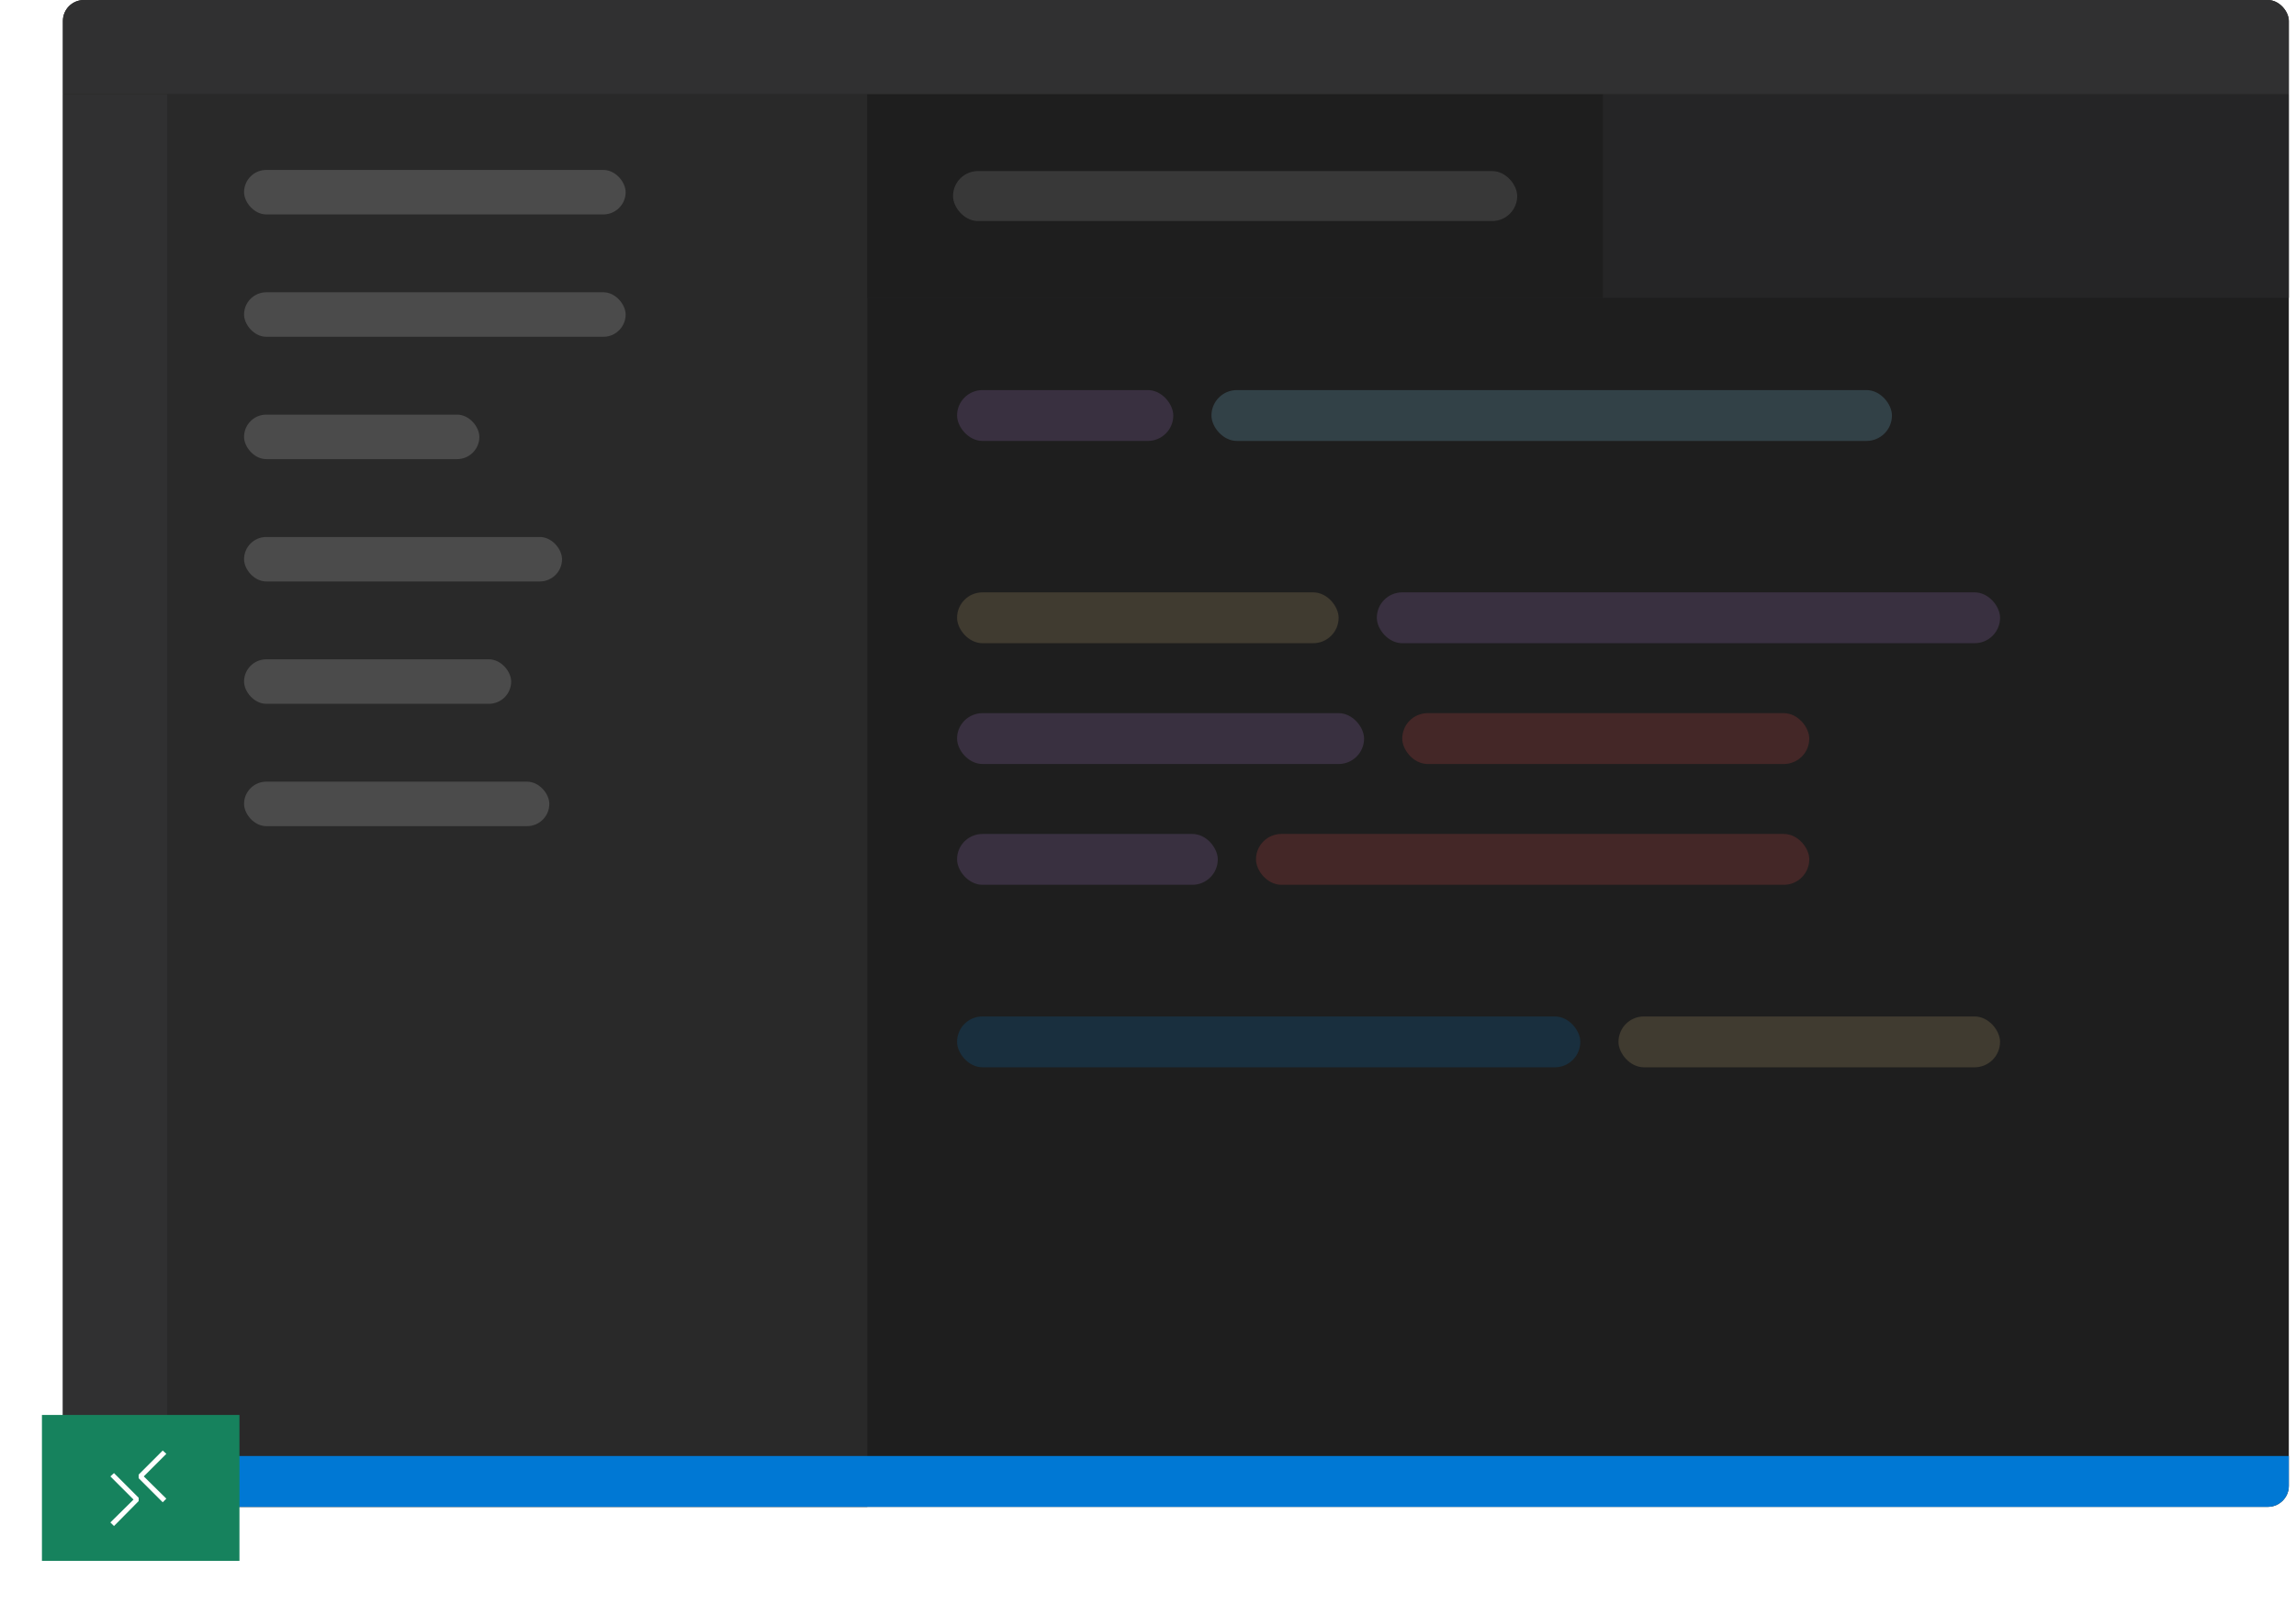 <svg width="219" height="153" viewBox="0 0 219 153" fill="none" xmlns="http://www.w3.org/2000/svg">
  <g>
    <g>
      <g clip-path="url(#clip0_109_519)">
        <rect x="6" width="212.316" height="143.768" rx="2" fill="#1E1E1E" />
        <g>
          <rect width="212.316" height="9" transform="translate(6)" fill="#303031" />
        </g>
        <g>
          <g>
            <rect width="10" height="129.915" transform="translate(6 9)" fill="#303031" />
          </g>
          <g>
            <rect width="66.728" height="143.768" transform="translate(16 9)" fill="#292929" />
            <g>
              <g>
                <rect x="23.279" y="16.213" width="36.397" height="4.246" rx="2.123" fill="#FFFFFF" fill-opacity="0.16" />
              </g>
              <g>
                <rect x="23.279" y="27.886" width="36.397" height="4.246" rx="2.123" fill="#FFFFFF" fill-opacity="0.16" />
              </g>
              <g>
                <rect x="23.279" y="39.559" width="22.445" height="4.246" rx="2.123" fill="#FFFFFF" fill-opacity="0.16" />
              </g>
              <g>
                <rect x="23.279" y="51.232" width="30.331" height="4.246" rx="2.123" fill="#FFFFFF" fill-opacity="0.16" />
              </g>
              <g>
                <rect x="23.279" y="62.904" width="25.478" height="4.246" rx="2.123" fill="#FFFFFF" fill-opacity="0.16" />
              </g>
              <g>
                <rect x="23.279" y="74.577" width="29.118" height="4.246" rx="2.123" fill="#FFFFFF" fill-opacity="0.16" />
              </g>
            </g>
          </g>
          <g>
            <g>
              <rect width="135.588" height="19.412" transform="translate(82.729 9)" fill="#252526" />
              <g clip-path="url(#clip1_109_519)">
                <g>
                  <rect width="70.157" height="23.84" transform="translate(82.729 6.786)" fill="#1E1E1E" />
                  <rect x="90.903" y="16.322" width="53.81" height="4.768" rx="2.384" fill="#FFFFFF" fill-opacity="0.12" />
                </g>
              </g>
            </g>
            <g opacity="0.18">
              <rect x="91.288" y="37.217" width="20.625" height="4.853" rx="2.426" fill="#B180D7" />
              <rect x="91.287" y="96.978" width="59.449" height="4.853" rx="2.426" fill="#007ACC" />
              <rect x="131.325" y="56.515" width="59.449" height="4.853" rx="2.426" fill="#B180D7" />
              <rect x="91.287" y="68.041" width="38.824" height="4.853" rx="2.426" fill="#B180D7" />
              <rect x="91.287" y="79.566" width="24.871" height="4.853" rx="2.426" fill="#B180D7" />
              <rect x="133.75" y="68.041" width="38.824" height="4.853" rx="2.426" fill="#F14C4C" />
              <rect x="119.8" y="79.566" width="52.776" height="4.853" rx="2.426" fill="#F14C4C" />
              <rect x="154.375" y="96.978" width="36.397" height="4.853" rx="2.426" fill="#D7BA7D" />
              <rect x="91.287" y="56.515" width="36.397" height="4.853" rx="2.426" fill="#D7BA7D" />
              <rect x="115.552" y="37.217" width="64.908" height="4.853" rx="2.426" fill="#8ADDFF" />
            </g>
          </g>
        </g>
        <rect x="6" y="138.915" width="212.316" height="4.853" fill="#0078D4" />
      </g>
    </g>
    <g filter="url(#filter0_d_109_519)">
      <g>
        <rect width="18.84" height="13.92" transform="translate(4 131)" fill="#16825D" />
        <path d="M15.866 138.987L13.713 136.863L15.866 134.711L15.521 134.395L13.225 136.691V137.036L15.521 139.332L15.866 138.987ZM10.527 136.863L12.737 139.073L10.527 141.255L10.872 141.599L13.225 139.217V138.901L10.872 136.548L10.527 136.863Z" fill="#FFFFFF" />
      </g>
    </g>
  </g>
  <defs>
    <filter id="filter0_d_109_519" x="0" y="131" width="26.84" height="21.92" filterUnits="userSpaceOnUse" color-interpolation-filters="sRGB">
      <feFlood flood-opacity="0" result="BackgroundImageFix" />
      <feColorMatrix in="SourceAlpha" type="matrix" values="0 0 0 0 0 0 0 0 0 0 0 0 0 0 0 0 0 0 127 0" result="hardAlpha" />
      <feOffset dy="4" />
      <feGaussianBlur stdDeviation="2" />
      <feComposite in2="hardAlpha" operator="out" />
      <feColorMatrix type="matrix" values="0 0 0 0 0 0 0 0 0 0 0 0 0 0 0 0 0 0 0.25 0" />
      <feBlend mode="normal" in2="BackgroundImageFix" result="effect1_dropShadow_109_519" />
      <feBlend mode="normal" in="SourceGraphic" in2="effect1_dropShadow_109_519" result="shape" />
    </filter>
    <clipPath id="clip0_109_519">
      <rect x="6" width="212.316" height="143.768" rx="2" fill="#FFFFFF" />
    </clipPath>
    <clipPath id="clip1_109_519">
      <rect width="70.157" height="19.412" fill="#FFFFFF" transform="translate(82.729 9)" />
    </clipPath>
  </defs>
</svg>